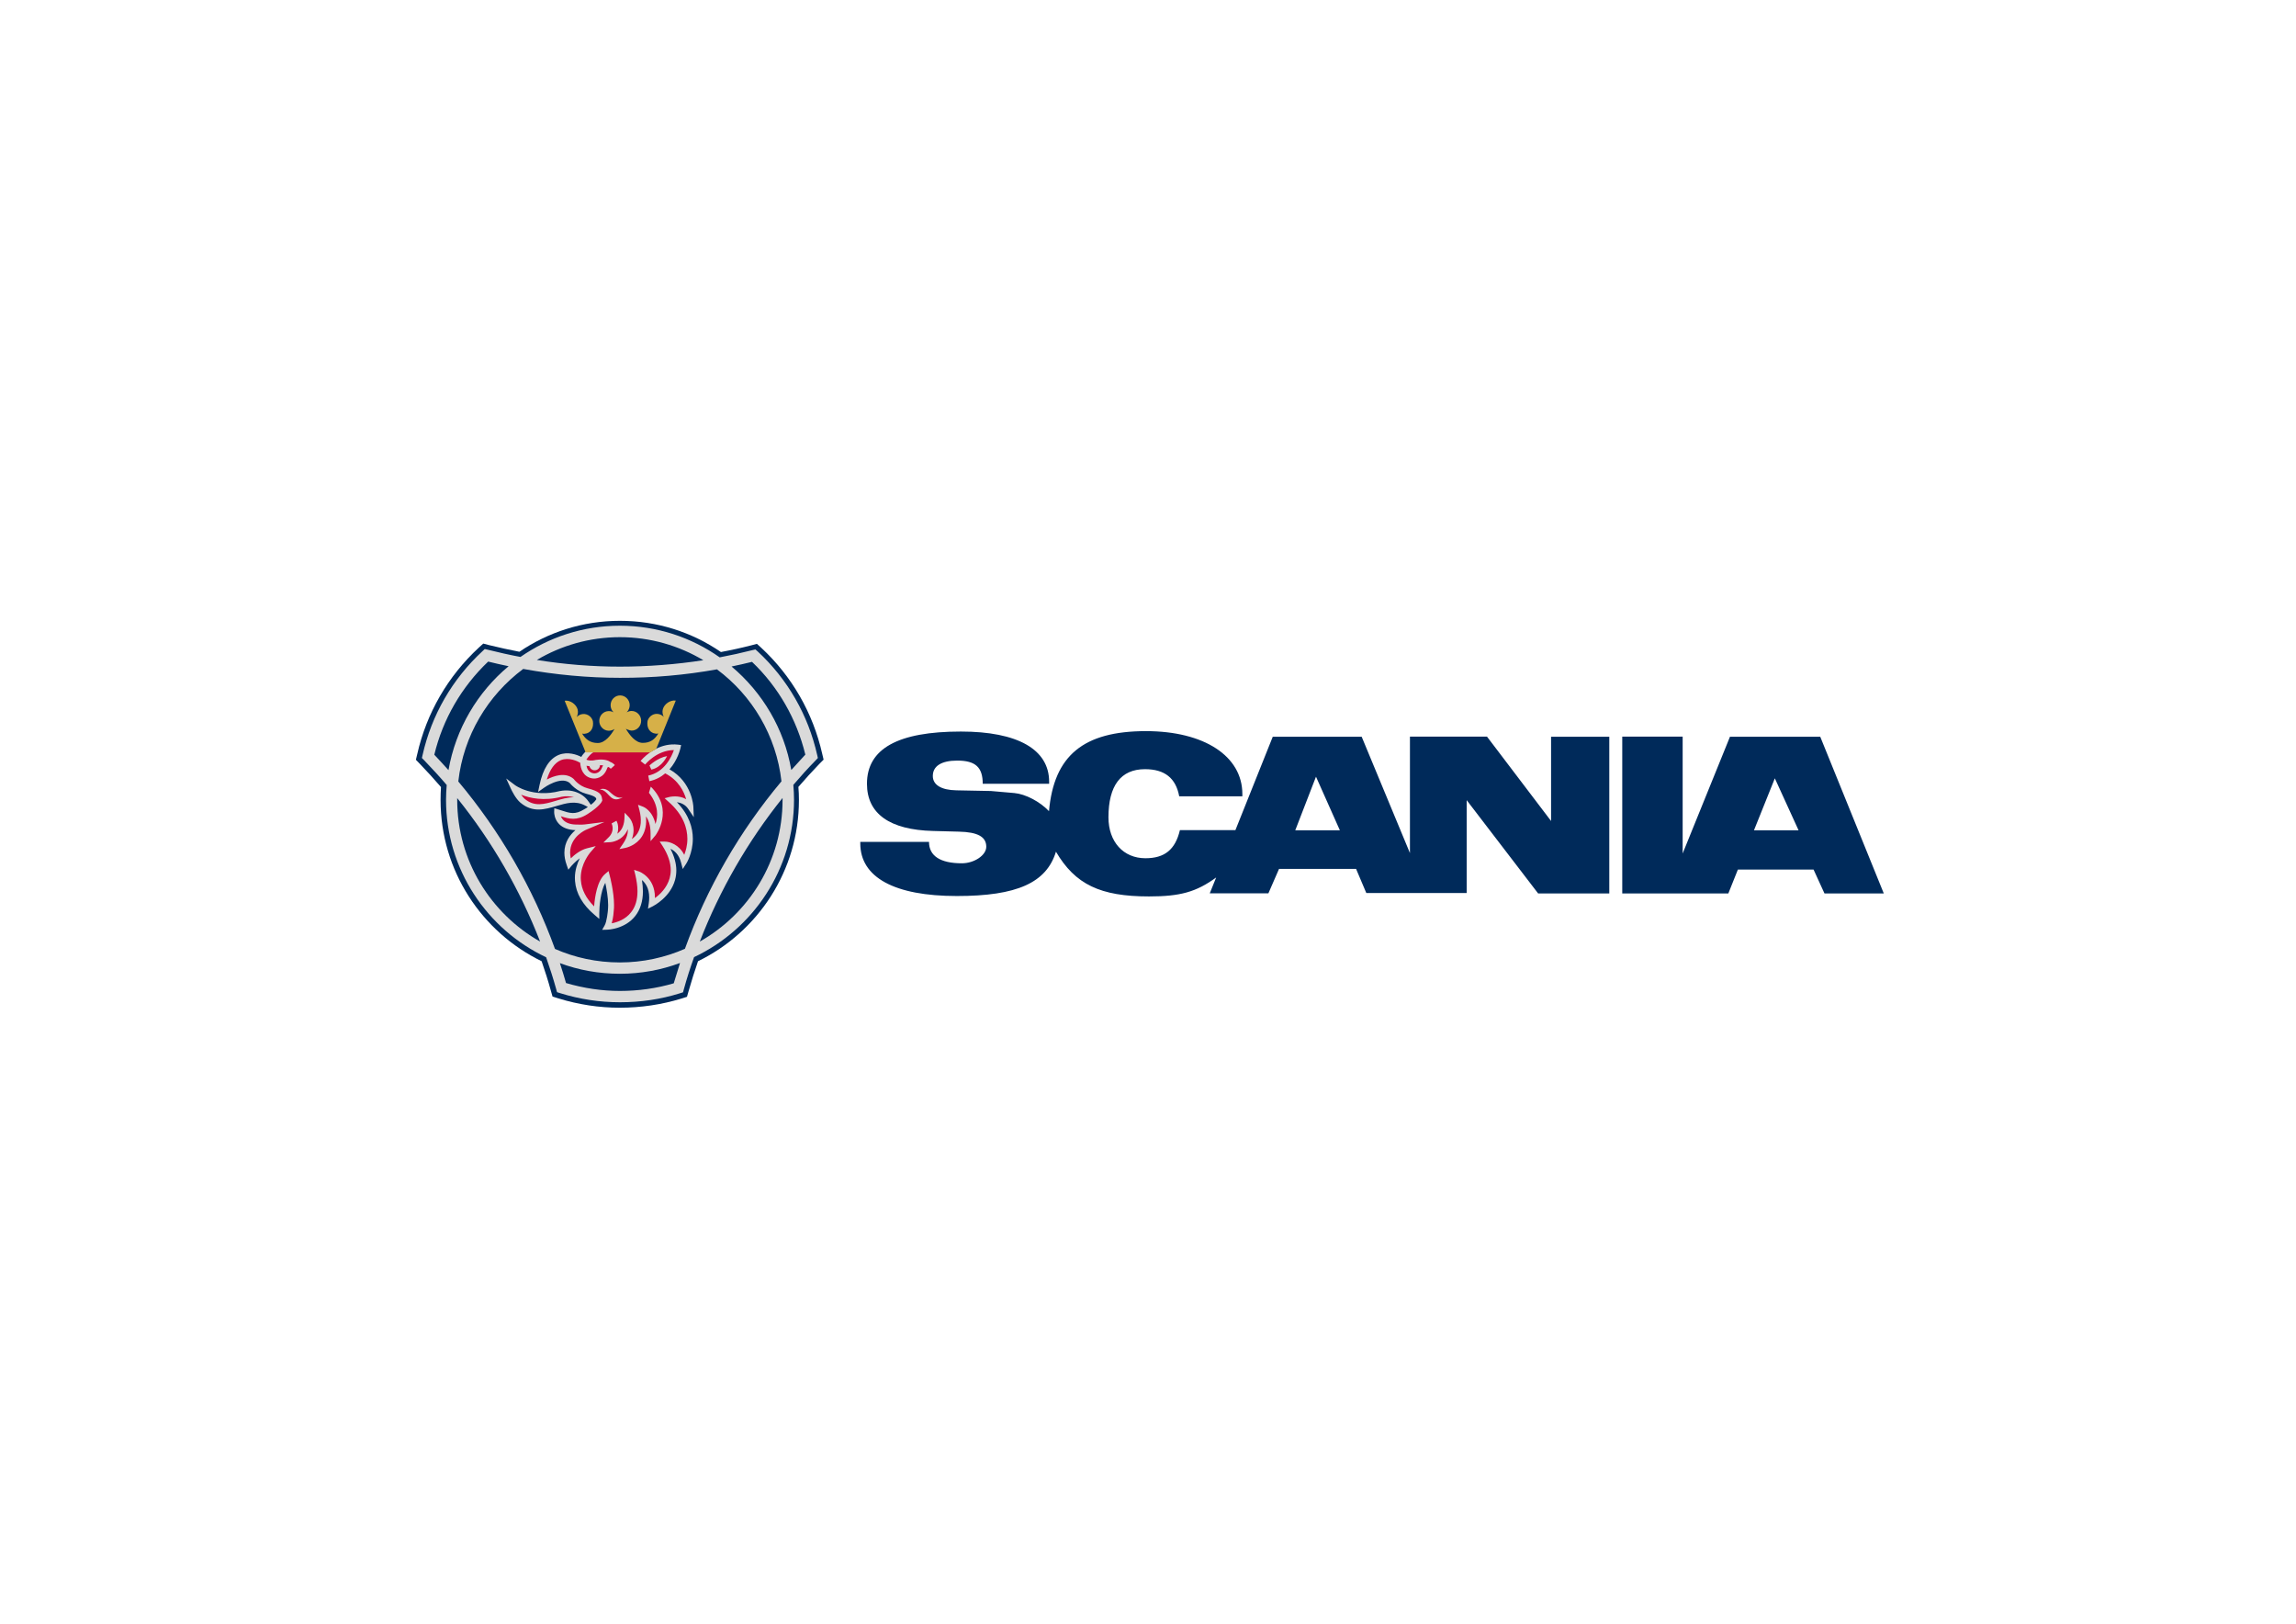 <?xml version="1.0" encoding="utf-8"?>
<!-- Generator: Adobe Illustrator 17.1.0, SVG Export Plug-In . SVG Version: 6.00 Build 0)  -->
<!DOCTYPE svg PUBLIC "-//W3C//DTD SVG 1.1//EN" "http://www.w3.org/Graphics/SVG/1.1/DTD/svg11.dtd">
<svg version="1.1" xmlns="http://www.w3.org/2000/svg" xmlns:xlink="http://www.w3.org/1999/xlink" x="0px" y="0px"
	 viewBox="0 0 1683.8 1190.6" enable-background="new 0 0 1683.8 1190.6" xml:space="preserve">
<g>
	<path fill="#002A5A" d="M604,557l-1-4.2c-6.8-30.1-22.3-57-44.7-77.8l-3.2-2.9l-4.2,1.1c-7.4,1.9-14.8,3.5-22.2,4.9
		c-21.1-14.5-46.6-22.9-74.1-22.9c-27.3,0-52.7,8.4-73.7,22.7c-7.4-1.4-14.8-3.1-22.3-4.9l-4.2-1.1l-3.2,2.9
		c-22.8,21.1-38.4,48.1-45.2,78.1l-1,4.2l3,3.1c5.3,5.5,10.4,11.1,15.4,16.9c-0.2,3.1-0.3,6.3-0.3,9.5c0,51.9,30.3,96.9,74.1,118.2
		c2.5,7.2,4.8,14.4,6.8,21.7l1.2,4.2l4.1,1.3c14.8,4.6,30,6.9,45.2,6.9c15.6,0,30.8-2.3,45.2-6.7l4.1-1.3l1.2-4.2
		c2.1-7.4,4.4-14.7,6.9-21.9c43.8-21.3,74-66.3,74-118.2c0-3.2-0.1-6.4-0.4-9.6c4.9-5.7,10-11.3,15.3-16.8L604,557z"/>
	<g>
		<path fill="#002A5A" d="M1286.3,608.8h32.7l-17.4-38.1L1286.3,608.8z M1234,540.2l0,85.6l34.7-85.6h66.2l46.6,114.9H1338l-8-17.5
			h-55.5l-7,17.5h-77.8v-115H1234z M949.9,608.8h32.7l-17.5-39.3L949.9,608.8z M933.4,540.2h65.2l35.4,85.3v-85.4h56.5l47,61.9
			v-61.8h42.7v114.9H1128l-52.4-68.4v68.1H1002l-7.5-17.7H938l-7.8,17.9h-43l4.7-11.6c-14.7,10.7-26.5,13.9-49.3,13.9
			c-35.7,0-54.1-8.8-68.2-32.8c-7,22.8-28.6,32.5-72.7,32.5c-45.8,0-70.8-13.7-70.8-38.6v-1.1h50.4c0,10.3,8.3,15.7,24.1,15.7
			c9.1,0,17.9-5.9,17.9-12.1c0-7.3-6.2-10.8-20.1-11.1l-18.9-0.5c-31.9-0.8-48.5-12.7-48.5-34.6c0-25.7,22.6-38.3,68.9-38.3
			c41.6,0,64.7,13.1,64.7,36.8l0,1.5h-48.7c0-12.1-5.3-17-18.7-17c-11.6,0-17.9,4-17.9,11.3c0,6.5,6.2,10.3,17.2,10.5l25.4,0.5
			l17.2,1.5c8.1,0.7,18.8,6.3,25.4,13.3c3.6-40.8,25.3-58.7,71.1-58.7c42.7,0,70.7,18.3,70.7,46.1l0,1.7l-46.3,0
			c-2.5-13.4-10.7-19.9-25.1-19.9c-17.7,0-26.8,12-26.8,35.3c0,17.9,10.9,30,27.1,30c14.1,0,21.9-6.3,25.3-20.6H906L933.4,540.2z"/>
	</g>
	<path fill="#CA0538" d="M411.6,582.2c7.4-1.4,14.6,0.9,18.7,6.8c-16.5-8.8-31.6,11.2-47-1.8c-2.8-2.4-5.3-7.1-6.5-9.7
		C376.7,577.5,390.1,587.7,411.6,582.2z"/>
	<path fill="#CA0538" d="M491.7,586.5c0,0,9.5-2.4,14.7,5.4c0,0-0.7-17.8-17.5-26.5c-0.5-0.3-0.9-0.6-1.1-1c7-6.8,9.1-16.2,9.1-16.2
		c-6.1-0.7-11.4,1-15.5,3.2l-46.3,0h0h-2.8v0.1c-0.4,0.3-4,3.7-4.7,6.5c0,0-22.5-15.3-29.6,18c0,0,13.6-9.8,21.4-3.4
		c0,0,4,5.6,11.2,7.5c9.9,2.6,8.7,4.6,9.2,6.6c0,0-1.3,3.1-9.8,8.5c-8.5,5.4-13.4,2.8-21.2,0.3c0,0-0.5,11.5,15,11.3
		c0,0,2.6,0.2,5.6-0.1c0,0-18.5,7.8-11.5,27c0,0,6.4-7.7,13.4-9.4c0,0-20,22.8,6.5,45.1c0,0,0-20.4,7.5-26.7c0,0,4.2,16.3,2.8,25.3
		c0,0-0.3,7.8-2.6,11.8c0,0,31.5-0.7,22.5-38.6c0,0,12.6,4.3,9.9,21.5c0,0,28.4-14.2,9.7-43.3c0,0,10.7,0,14,12.8
		C501.7,632.2,516.8,608.8,491.7,586.5z"/>
	<path fill="#DADADA" d="M452.7,611.3c1.3-4,0.4-7.7-0.6-9.5l-3.6,2l0,0c0.1,0.2,2.7,5.3-2.1,10.1l-3.9,3.9l5.4-0.3
		c0.1,0,8.9-0.7,12.5-9.5c0.2,2.7-0.5,6.2-3.4,10.5l-2.8,4.1l4.9-1c0.3-0.1,7.4-1.6,11.7-8.3c2.5-4,3.5-8.9,2.9-14.7
		c1.7,2.3,3.4,6.2,3.4,12.5v5.7l3.7-4.4c0.1-0.2,13.9-18.2-3.5-35.6l-1.4,4.5c7.4,9.4,6.6,17.7,4.8,22.9c-2.2-10-8.8-12.6-9.1-12.7
		l-3.7-1.4l1,3.8c1.8,7.1,1.3,12.8-1.4,17.1c-1.2,1.9-2.7,3.2-4.1,4.2c3.6-9.7-1.8-15.5-2-15.8l-3.3-3.5l-0.2,4.8
		C457.5,606.5,455.1,609.6,452.7,611.3z"/>
	<path fill="#DADADA" d="M599.8,555.8l-0.5-2.2c-6.6-29.3-21.7-55.6-43.6-75.9l-1.7-1.5l-2.2,0.5c-7.9,2-16,3.8-24,5.3
		c-20.7-14.6-46-23.2-73.2-23.2c-27.1,0-52.2,8.5-72.9,22.9c-8-1.5-16-3.3-24-5.3l-2.2-0.5l-1.6,1.5c-22.2,20.5-37.4,46.9-44,76.2
		l-0.5,2.2l1.6,1.6c5.7,5.9,11.3,12,16.6,18.2c-0.3,3.6-0.5,7.1-0.5,10.8c0,51,30.1,95.1,73.4,115.5c2.7,7.7,5.2,15.5,7.4,23.4
		l0.6,2.2l2.2,0.7c14.4,4.5,29.2,6.7,44,6.7c15.2,0,30-2.2,44-6.6l2.2-0.7l0.6-2.2c2.2-8,4.7-15.8,7.5-23.6
		c43.3-20.4,73.3-64.5,73.3-115.4c0-3.7-0.2-7.3-0.5-10.9c5.3-6.2,10.8-12.3,16.5-18.1L599.8,555.8z M454.6,467.2
		c22.3,0,43.3,6.2,61.2,16.9c-20.2,3.1-40.6,4.7-61.2,4.7c-20.1,0-40.5-1.6-60.9-4.9C411.6,473.3,432.4,467.2,454.6,467.2z
		 M525.8,490.8c25.8,19.2,43.5,48.6,47.3,82.1c-30.6,36.5-54.7,78.2-70.8,122.8c-14.6,6.4-30.8,10-47.7,10c-16.9,0-33-3.5-47.6-9.9
		c-16.1-44.5-40.2-86.2-70.9-122.8c3.8-33.7,21.7-63.2,47.6-82.5c23.8,4.3,47.5,6.5,70.9,6.5C478.6,497.1,502.4,495,525.8,490.8z
		 M318.5,553.4c6.3-26.1,19.9-49.6,39.5-68.3c5,1.2,10,2.4,15,3.4c-22.8,19-38.8,45.8-44.1,76.2C325.5,560.9,322,557.1,318.5,553.4z
		 M335.3,586.5c0-0.4,0-0.9,0-1.3c25.6,31.8,46.1,67.4,60.8,105.2C359.9,669.9,335.3,631,335.3,586.5z M494.1,721
		c-12.6,3.7-25.8,5.6-39.5,5.6c-13.3,0-26.5-2-39.5-5.8c-1.4-4.9-2.9-9.8-4.5-14.6c13.7,5.1,28.6,7.8,44,7.8
		c15.5,0,30.4-2.8,44.1-7.9C497.1,711.1,495.6,716,494.1,721z M573.9,586.5c0,44.5-24.5,83.4-60.7,103.9
		c14.7-37.9,35.2-73.5,60.7-105.3C573.9,585.5,573.9,586,573.9,586.5z M580.3,564.6c-5.2-30.3-21.2-56.9-43.8-75.9
		c5-1,10-2.2,15-3.4c19.3,18.4,32.7,41.9,39.1,68C587.1,557.1,583.7,560.8,580.3,564.6z"/>
	<path fill="#DADADA" d="M446.2,579.8c-1.9-1.3-4.3-1.9-6.3-0.9c6.1,0.2,7,8.7,13.7,7c1.2-0.3,2.3-0.8,3.3-1.5
		C452.6,586.2,449.1,582.3,446.2,579.8z"/>
	<path fill="#DADADA" d="M489.2,554.4c-7,1.2-12.9,6.9-12.9,6.9l1.4,3C485.6,562.6,489.2,554.4,489.2,554.4z"/>
	<path fill="#DADADA" d="M504.7,593.1l4.1,6.1l-0.3-7.4c0-0.8-0.9-18.3-17.5-27.7c0,0,0,0,0,0c6-6.8,7.9-15,8-15.5l0.5-2.3l-2.3-0.3
		c-6.2-0.7-11.6,0.8-16,3c-0.8,0.4-3.5,2-4.1,2.4h0c-4.5,3.1-7.1,6.3-7.3,6.6l3.3,2.6c0.1-0.1,8.6-10.6,21.1-10.6
		c-1.7,5-6.9,16.2-18.8,18.7l0.8,4.1c4.7-1,8.6-3.1,11.6-5.7c0,0,0,0,0.1,0c9.8,5.1,13.7,13.3,15.3,18.9c-5.5-3.2-11.7-1.7-12-1.7
		l-3.8,1l2.9,2.6c10.9,9.6,13.8,19.4,13.8,27.2c0,4.9-1.2,8.9-2.3,11.7c-3.8-7.5-10.6-9.7-14.2-9.7h-3.8l2.1,3.2
		c4,6.3,6,12.2,6,17.8c0,2-0.3,3.9-0.8,5.8c-2,7.2-7.3,12.1-10.8,14.6c0-0.2,0-0.4,0-0.5c0-14.8-11.6-19-11.7-19l-3.6-1.2l0.9,3.6
		c1,4.4,1.6,8.4,1.6,12.1c0,6.2-1.5,11.4-4.6,15.3c-4.2,5.5-10.5,7.5-14.3,8.2c1.2-4.1,1.5-8.7,1.5-9.2c0.2-1.5,0.2-2.8,0.2-4.4
		c0-9.2-3-21-3.2-21.5l-0.8-3.2l-2.5,2.1c-5.9,5-7.6,17.1-8.1,23.8c-5.9-5.9-9.2-12.3-9.7-19c0-0.6-0.1-1.3-0.1-1.9
		c0-10.5,6.7-18.2,6.7-18.3l4.3-5l-6.4,1.6c-4.8,1.2-9.3,4.8-11.9,7.4c-0.3-1.5-0.5-2.9-0.5-4.2c0-11.6,11.2-16.6,11.8-16.8
		l13.4-5.7l-14.4,1.8c-2.7,0.3-5.3,0.1-5.3,0.1c-4.7,0.1-8.2-1-10.4-3.2c-0.9-0.9-1.5-2-1.9-2.9c6.1,2,11.6,3.5,19.6-1.6
		c8.6-5.5,10.4-8.9,10.6-9.5l0.2-0.5l-0.2-1.3c-0.4-3.4-2.1-5.4-10.6-7.6c-6.4-1.7-10-6.6-10.1-6.7l-0.4-0.4c-6-4.9-14.3-2-19.4,0.7
		c2.3-7.5,5.8-12.3,10.3-14.2c5.9-2.4,12.3,0.8,14.2,1.9c0.2,4.2,2.1,10.2,8.6,11.4c2.7,0.6,8.6-0.2,11.1-7.2
		c0.3-0.9,0.6-1.1,0.7-1.1c0.3-0.1,1.3,0.5,2,1.3l3-2.7c-0.3-0.4-1.6-1.7-3.3-2.3c-1-0.7-4.2-2.5-10.4-1.5l-0.1,0l-0.1,0
		c-3.6,0.9-5.9,0.3-7-0.2c0.8-1.3,2.1-2.8,2.9-3.6c0.7-0.7,1.6-1.4,2.5-2v-0.1h-6.3v0.1c-0.8,0.9-2,2.1-2.8,3.6
		c-3.3-1.7-9.9-4.1-16.5-1.5c-6.8,2.8-11.6,10.1-14.1,22l-1.1,5.2l4.4-3.1c0.1-0.1,12.2-8.7,18.7-3.6c1,1.2,5.2,6.1,12.1,8
		c7.3,1.9,7.4,3.1,7.5,4.1c0,0-1.3,2.1-4,4l-1.7-2.4c-4.3-6.3-12.3-9.3-20.8-7.7l-0.1,0c-20.1,5.2-32.9-4.2-33-4.3l-6.5-4.9l3.4,7.4
		c0.8,1.7,3.5,7.3,7,10.3c9.1,7.7,17.9,5,26.5,2.5c7.2-2.1,13.9-4.1,20.9-0.4l2.1,1.1c-0.7,0.5-1.5,1.1-2.5,1.6
		c-6.8,4.3-10.6,3-17,0.9l-5.1-1.6c0,0-0.1,2.8-0.1,2.9c0,0.9,0.2,5.2,3.6,8.7c2.7,2.8,6.8,4.3,12,4.5c-3.9,3.3-8.1,8.7-8.1,16.6
		c0,2.7,0.5,5.7,1.7,9l1.2,3.4l2.3-2.8c0,0,2.6-3,6.1-5.6c-1.8,3.7-3.6,8.7-3.6,14.5c0,0.7,0,1.4,0.1,2.2c0.7,9,5.5,17.4,14.4,24.9
		l3.4,2.9l0-4.4c0-4.5,0.9-15.8,4.4-22.1c0.9,4.2,2.1,10.9,2.1,16.3c0,1.4-0.1,3-0.2,4.1c0,0-0.7,8-2.4,10.9l-1.8,3.2l3.7-0.1
		c0.5,0,13.1-0.4,20.7-10.2c3.6-4.7,5.5-10.7,5.5-17.9c0-2.6-0.3-5.4-0.7-8.3c2.5,2.1,5.3,6,5.3,12.8c0,1.3-0.1,2.7-0.3,4.2l-0.6,4
		l3.6-1.8c0.5-0.3,12.8-6.5,16.3-19.4c0.6-2.3,0.9-4.6,0.9-6.9c0-5-1.5-10.3-4.3-15.8c2.8,1.3,6.2,4,7.8,10.2l1.2,4.6l2.6-4
		c0.1-0.1,4.8-7.6,4.8-18.2c0-7.8-2.6-17.4-11.7-26.8C499.1,588.6,502.4,589.7,504.7,593.1z M432.3,561.8c0.4,1.7,1.9,3,3.8,3
		c2.1,0,3.8-1.6,3.9-3.7c0.9,0,1.7,0,2.3,0.1c-0.2,0.4-0.4,0.7-0.6,1.2c-1.9,5.3-6.1,4.7-6.6,4.6c-3.3-0.6-4.6-3.3-5-5.5
		C430.8,561.6,431.5,561.7,432.3,561.8z M407.2,587.3c-8.2,2.4-15.3,4.5-22.6-1.7c-0.8-0.7-1.6-1.8-2.4-2.9
		c6.2,2.5,16.5,4.9,29.8,1.5c3.2-0.6,6.2-0.4,8.9,0.4C416,584.6,411.5,586,407.2,587.3z"/>
	<path fill="#D6B048" d="M477.1,551.6c0.7-0.5,3.3-2,4.1-2.4c0,0,0,0,0,0l14.4-35.5c-3.9-0.6-8.4,2.4-9.5,6.3
		c-0.5,1.9-0.2,4,0.7,5.7c-0.8-0.9-1.9-1.6-3.2-2c-3.7-1.1-7.6,1.1-8.7,4.9c-0.7,4.4,1,7.8,4.4,9c1.5,0.4,1.9,0.5,3.5,0.2
		c-2.6,4.4-5.9,6.9-11.4,6.9c-5.4,0-9.7-5.8-12.4-10.3c0,0,2.7,1.3,4.2,1.3c3.9,0,7-3.2,7-7.2s-3.2-7.2-7-7.2c-1.3,0-2.5,0.4-3.6,1
		c1.3-1.3,2.2-3.2,2.2-5.2c0-4-3.2-7.2-7-7.2c-3.9,0-7,3.2-7,7.2c0,2,0.8,3.9,2.2,5.2c-1-0.6-2.3-0.9-3.5-0.9c-3.9,0-7,3.2-7,7.2
		s3.2,7.2,7,7.2c1.5,0,3-0.5,4.2-1.3c-2.6,4.4-6.9,10.3-12.3,10.3c-5.4,0-8.8-2.5-11.5-6.9c1.5,0.3,2,0.2,3.5-0.2
		c3.4-1.1,5.1-4.6,4.4-9c-1.1-3.8-5-6-8.7-4.9c-1.3,0.4-2.3,1.1-3.2,2c0.9-1.6,1.2-3.7,0.7-5.7c-1.1-3.8-5.6-6.9-9.5-6.3l15.4,37.9
		H477.1L477.1,551.6z"/>
</g>
</svg>
